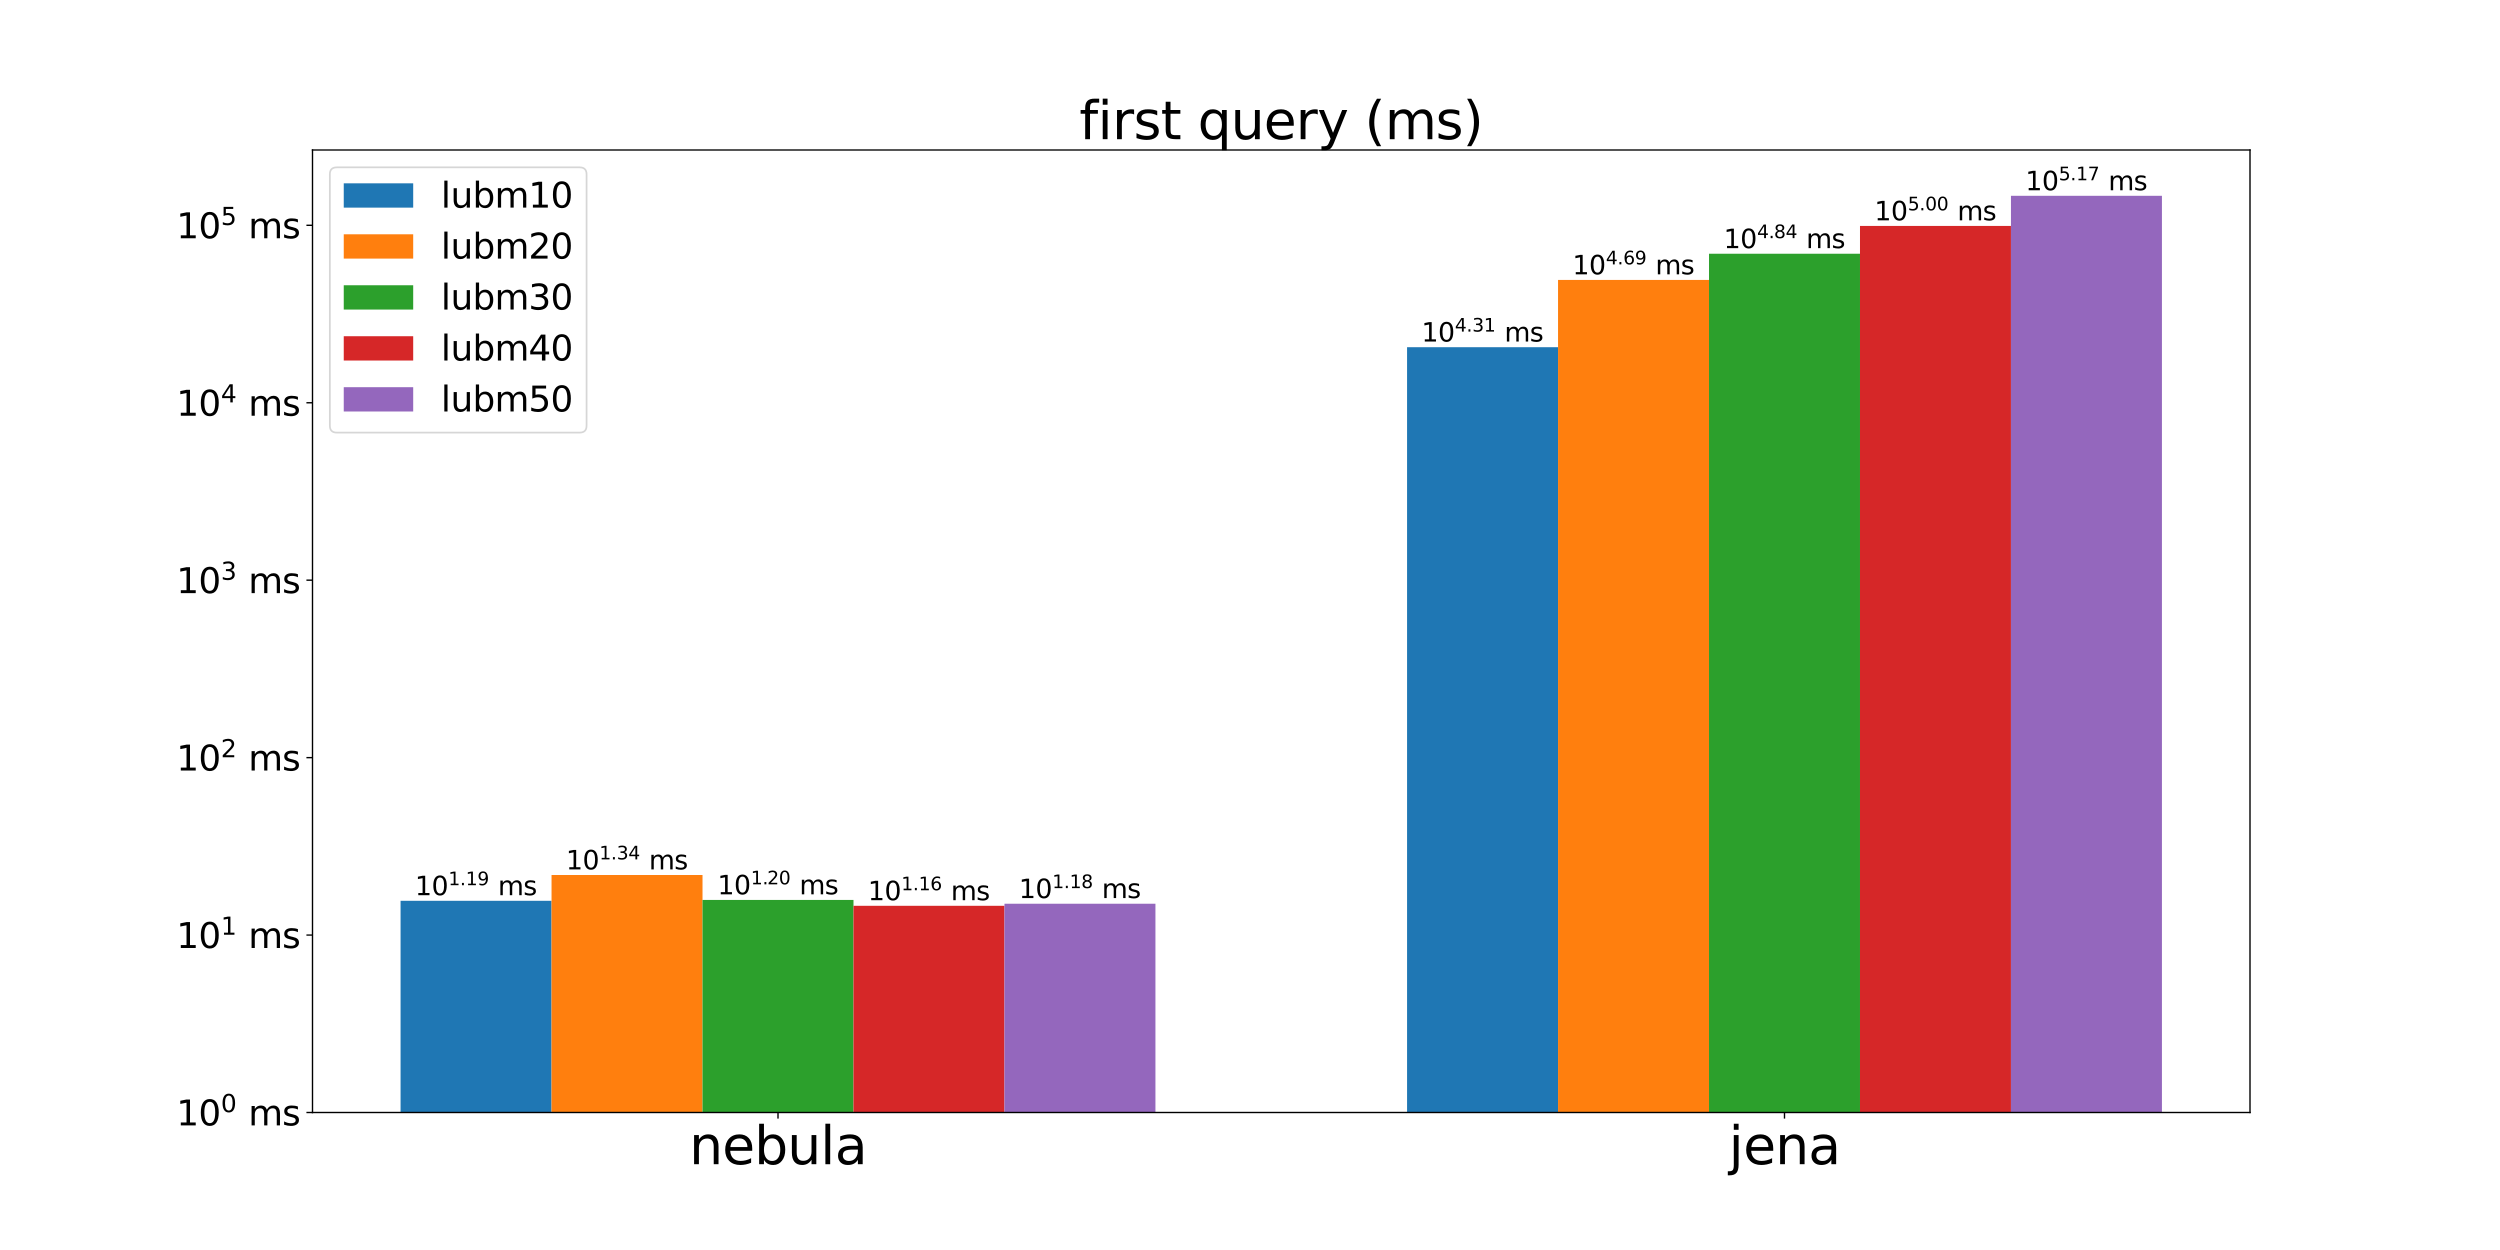 <?xml version="1.0" encoding="utf-8" standalone="no"?>
<!DOCTYPE svg PUBLIC "-//W3C//DTD SVG 1.1//EN"
  "http://www.w3.org/Graphics/SVG/1.1/DTD/svg11.dtd">
<svg height="720pt" version="1.1" viewBox="0 0 1440 720" width="1440pt" xmlns="http://www.w3.org/2000/svg" xmlns:xlink="http://www.w3.org/1999/xlink">
 <defs>
  <style type="text/css">*{stroke-linecap:butt;stroke-linejoin:round;}</style>
 </defs>
 <g id="figure_1">
  <g id="patch_1">
   <path d="M 0 720 
L 1440 720 
L 1440 0 
L 0 0 
z
" style="fill:#ffffff;"/>
  </g>
  <g id="axes_1">
   <g id="patch_2">
    <path d="M 180 640.8 
L 1296 640.8 
L 1296 86.4 
L 180 86.4 
z
" style="fill:#ffffff;"/>
   </g>
   <g id="patch_3">
    <path clip-path="url(#p6ea7d5cb6c)" d="M 230.727 640.8 
L 317.688 640.8 
L 317.688 518.868 
L 230.727 518.868 
z
" style="fill:#1f77b4;"/>
   </g>
   <g id="patch_4">
    <path clip-path="url(#p6ea7d5cb6c)" d="M 810.468 640.8 
L 897.429 640.8 
L 897.429 199.978 
L 810.468 199.978 
z
" style="fill:#1f77b4;"/>
   </g>
   <g id="patch_5">
    <path clip-path="url(#p6ea7d5cb6c)" d="M 317.688 640.8 
L 404.649 640.8 
L 404.649 504.004 
L 317.688 504.004 
z
" style="fill:#ff7f0e;"/>
   </g>
   <g id="patch_6">
    <path clip-path="url(#p6ea7d5cb6c)" d="M 897.429 640.8 
L 984.39 640.8 
L 984.39 161.254 
L 897.429 161.254 
z
" style="fill:#ff7f0e;"/>
   </g>
   <g id="patch_7">
    <path clip-path="url(#p6ea7d5cb6c)" d="M 404.649 640.8 
L 491.61 640.8 
L 491.61 518.361 
L 404.649 518.361 
z
" style="fill:#2ca02c;"/>
   </g>
   <g id="patch_8">
    <path clip-path="url(#p6ea7d5cb6c)" d="M 984.39 640.8 
L 1071.351 640.8 
L 1071.351 146.16 
L 984.39 146.16 
z
" style="fill:#2ca02c;"/>
   </g>
   <g id="patch_9">
    <path clip-path="url(#p6ea7d5cb6c)" d="M 491.61 640.8 
L 578.571 640.8 
L 578.571 521.757 
L 491.61 521.757 
z
" style="fill:#d62728;"/>
   </g>
   <g id="patch_10">
    <path clip-path="url(#p6ea7d5cb6c)" d="M 1071.351 640.8 
L 1158.312 640.8 
L 1158.312 130.138 
L 1071.351 130.138 
z
" style="fill:#d62728;"/>
   </g>
   <g id="patch_11">
    <path clip-path="url(#p6ea7d5cb6c)" d="M 578.571 640.8 
L 665.532 640.8 
L 665.532 520.532 
L 578.571 520.532 
z
" style="fill:#9467bd;"/>
   </g>
   <g id="patch_12">
    <path clip-path="url(#p6ea7d5cb6c)" d="M 1158.312 640.8 
L 1245.273 640.8 
L 1245.273 112.8 
L 1158.312 112.8 
z
" style="fill:#9467bd;"/>
   </g>
   <g id="matplotlib.axis_1">
    <g id="xtick_1">
     <g id="line2d_1">
      <defs>
       <path d="M 0 0 
L 0 3.5 
" id="ma3b8f33931" style="stroke:#000000;stroke-width:0.8;"/>
      </defs>
      <g>
       <use style="stroke:#000000;stroke-width:0.8;" x="448.13" xlink:href="#ma3b8f33931" y="640.8"/>
      </g>
     </g>
     <g id="text_1">
      <!-- nebula -->
      <g transform="translate(397.006 670.595)scale(0.3 -0.3)">
       <defs>
        <path d="M 3513 2113 
L 3513 0 
L 2938 0 
L 2938 2094 
Q 2938 2591 2744 2837 
Q 2550 3084 2163 3084 
Q 1697 3084 1428 2787 
Q 1159 2491 1159 1978 
L 1159 0 
L 581 0 
L 581 3500 
L 1159 3500 
L 1159 2956 
Q 1366 3272 1645 3428 
Q 1925 3584 2291 3584 
Q 2894 3584 3203 3211 
Q 3513 2838 3513 2113 
z
" id="DejaVuSans-6e" transform="scale(0.016)"/>
        <path d="M 3597 1894 
L 3597 1613 
L 953 1613 
Q 991 1019 1311 708 
Q 1631 397 2203 397 
Q 2534 397 2845 478 
Q 3156 559 3463 722 
L 3463 178 
Q 3153 47 2828 -22 
Q 2503 -91 2169 -91 
Q 1331 -91 842 396 
Q 353 884 353 1716 
Q 353 2575 817 3079 
Q 1281 3584 2069 3584 
Q 2775 3584 3186 3129 
Q 3597 2675 3597 1894 
z
M 3022 2063 
Q 3016 2534 2758 2815 
Q 2500 3097 2075 3097 
Q 1594 3097 1305 2825 
Q 1016 2553 972 2059 
L 3022 2063 
z
" id="DejaVuSans-65" transform="scale(0.016)"/>
        <path d="M 3116 1747 
Q 3116 2381 2855 2742 
Q 2594 3103 2138 3103 
Q 1681 3103 1420 2742 
Q 1159 2381 1159 1747 
Q 1159 1113 1420 752 
Q 1681 391 2138 391 
Q 2594 391 2855 752 
Q 3116 1113 3116 1747 
z
M 1159 2969 
Q 1341 3281 1617 3432 
Q 1894 3584 2278 3584 
Q 2916 3584 3314 3078 
Q 3713 2572 3713 1747 
Q 3713 922 3314 415 
Q 2916 -91 2278 -91 
Q 1894 -91 1617 61 
Q 1341 213 1159 525 
L 1159 0 
L 581 0 
L 581 4863 
L 1159 4863 
L 1159 2969 
z
" id="DejaVuSans-62" transform="scale(0.016)"/>
        <path d="M 544 1381 
L 544 3500 
L 1119 3500 
L 1119 1403 
Q 1119 906 1312 657 
Q 1506 409 1894 409 
Q 2359 409 2629 706 
Q 2900 1003 2900 1516 
L 2900 3500 
L 3475 3500 
L 3475 0 
L 2900 0 
L 2900 538 
Q 2691 219 2414 64 
Q 2138 -91 1772 -91 
Q 1169 -91 856 284 
Q 544 659 544 1381 
z
M 1991 3584 
L 1991 3584 
z
" id="DejaVuSans-75" transform="scale(0.016)"/>
        <path d="M 603 4863 
L 1178 4863 
L 1178 0 
L 603 0 
L 603 4863 
z
" id="DejaVuSans-6c" transform="scale(0.016)"/>
        <path d="M 2194 1759 
Q 1497 1759 1228 1600 
Q 959 1441 959 1056 
Q 959 750 1161 570 
Q 1363 391 1709 391 
Q 2188 391 2477 730 
Q 2766 1069 2766 1631 
L 2766 1759 
L 2194 1759 
z
M 3341 1997 
L 3341 0 
L 2766 0 
L 2766 531 
Q 2569 213 2275 61 
Q 1981 -91 1556 -91 
Q 1019 -91 701 211 
Q 384 513 384 1019 
Q 384 1609 779 1909 
Q 1175 2209 1959 2209 
L 2766 2209 
L 2766 2266 
Q 2766 2663 2505 2880 
Q 2244 3097 1772 3097 
Q 1472 3097 1187 3025 
Q 903 2953 641 2809 
L 641 3341 
Q 956 3463 1253 3523 
Q 1550 3584 1831 3584 
Q 2591 3584 2966 3190 
Q 3341 2797 3341 1997 
z
" id="DejaVuSans-61" transform="scale(0.016)"/>
       </defs>
       <use xlink:href="#DejaVuSans-6e"/>
       <use x="63.379" xlink:href="#DejaVuSans-65"/>
       <use x="124.902" xlink:href="#DejaVuSans-62"/>
       <use x="188.379" xlink:href="#DejaVuSans-75"/>
       <use x="251.758" xlink:href="#DejaVuSans-6c"/>
       <use x="279.541" xlink:href="#DejaVuSans-61"/>
      </g>
     </g>
    </g>
    <g id="xtick_2">
     <g id="line2d_2">
      <g>
       <use style="stroke:#000000;stroke-width:0.8;" x="1027.87" xlink:href="#ma3b8f33931" y="640.8"/>
      </g>
     </g>
     <g id="text_2">
      <!-- jena -->
      <g transform="translate(995.775 670.595)scale(0.3 -0.3)">
       <defs>
        <path d="M 603 3500 
L 1178 3500 
L 1178 -63 
Q 1178 -731 923 -1031 
Q 669 -1331 103 -1331 
L -116 -1331 
L -116 -844 
L 38 -844 
Q 366 -844 484 -692 
Q 603 -541 603 -63 
L 603 3500 
z
M 603 4863 
L 1178 4863 
L 1178 4134 
L 603 4134 
L 603 4863 
z
" id="DejaVuSans-6a" transform="scale(0.016)"/>
       </defs>
       <use xlink:href="#DejaVuSans-6a"/>
       <use x="27.783" xlink:href="#DejaVuSans-65"/>
       <use x="89.307" xlink:href="#DejaVuSans-6e"/>
       <use x="152.686" xlink:href="#DejaVuSans-61"/>
      </g>
     </g>
    </g>
   </g>
   <g id="matplotlib.axis_2">
    <g id="ytick_1">
     <g id="line2d_3">
      <defs>
       <path d="M 0 0 
L -3.5 0 
" id="m9e92700572" style="stroke:#000000;stroke-width:0.8;"/>
      </defs>
      <g>
       <use style="stroke:#000000;stroke-width:0.8;" x="180" xlink:href="#m9e92700572" y="640.8"/>
      </g>
     </g>
     <g id="text_3">
      <!-- $10^{0}$ ms -->
      <g transform="translate(101.6 648.398)scale(0.2 -0.2)">
       <defs>
        <path d="M 794 531 
L 1825 531 
L 1825 4091 
L 703 3866 
L 703 4441 
L 1819 4666 
L 2450 4666 
L 2450 531 
L 3481 531 
L 3481 0 
L 794 0 
L 794 531 
z
" id="DejaVuSans-31" transform="scale(0.016)"/>
        <path d="M 2034 4250 
Q 1547 4250 1301 3770 
Q 1056 3291 1056 2328 
Q 1056 1369 1301 889 
Q 1547 409 2034 409 
Q 2525 409 2770 889 
Q 3016 1369 3016 2328 
Q 3016 3291 2770 3770 
Q 2525 4250 2034 4250 
z
M 2034 4750 
Q 2819 4750 3233 4129 
Q 3647 3509 3647 2328 
Q 3647 1150 3233 529 
Q 2819 -91 2034 -91 
Q 1250 -91 836 529 
Q 422 1150 422 2328 
Q 422 3509 836 4129 
Q 1250 4750 2034 4750 
z
" id="DejaVuSans-30" transform="scale(0.016)"/>
        <path id="DejaVuSans-20" transform="scale(0.016)"/>
        <path d="M 3328 2828 
Q 3544 3216 3844 3400 
Q 4144 3584 4550 3584 
Q 5097 3584 5394 3201 
Q 5691 2819 5691 2113 
L 5691 0 
L 5113 0 
L 5113 2094 
Q 5113 2597 4934 2840 
Q 4756 3084 4391 3084 
Q 3944 3084 3684 2787 
Q 3425 2491 3425 1978 
L 3425 0 
L 2847 0 
L 2847 2094 
Q 2847 2600 2669 2842 
Q 2491 3084 2119 3084 
Q 1678 3084 1418 2786 
Q 1159 2488 1159 1978 
L 1159 0 
L 581 0 
L 581 3500 
L 1159 3500 
L 1159 2956 
Q 1356 3278 1631 3431 
Q 1906 3584 2284 3584 
Q 2666 3584 2933 3390 
Q 3200 3197 3328 2828 
z
" id="DejaVuSans-6d" transform="scale(0.016)"/>
        <path d="M 2834 3397 
L 2834 2853 
Q 2591 2978 2328 3040 
Q 2066 3103 1784 3103 
Q 1356 3103 1142 2972 
Q 928 2841 928 2578 
Q 928 2378 1081 2264 
Q 1234 2150 1697 2047 
L 1894 2003 
Q 2506 1872 2764 1633 
Q 3022 1394 3022 966 
Q 3022 478 2636 193 
Q 2250 -91 1575 -91 
Q 1294 -91 989 -36 
Q 684 19 347 128 
L 347 722 
Q 666 556 975 473 
Q 1284 391 1588 391 
Q 1994 391 2212 530 
Q 2431 669 2431 922 
Q 2431 1156 2273 1281 
Q 2116 1406 1581 1522 
L 1381 1569 
Q 847 1681 609 1914 
Q 372 2147 372 2553 
Q 372 3047 722 3315 
Q 1072 3584 1716 3584 
Q 2034 3584 2315 3537 
Q 2597 3491 2834 3397 
z
" id="DejaVuSans-73" transform="scale(0.016)"/>
       </defs>
       <use transform="translate(0 0.766)" xlink:href="#DejaVuSans-31"/>
       <use transform="translate(63.623 0.766)" xlink:href="#DejaVuSans-30"/>
       <use transform="translate(128.203 39.047)scale(0.7)" xlink:href="#DejaVuSans-30"/>
       <use transform="translate(175.474 0.766)" xlink:href="#DejaVuSans-20"/>
       <use transform="translate(207.261 0.766)" xlink:href="#DejaVuSans-6d"/>
       <use transform="translate(304.673 0.766)" xlink:href="#DejaVuSans-73"/>
      </g>
     </g>
    </g>
    <g id="ytick_2">
     <g id="line2d_4">
      <g>
       <use style="stroke:#000000;stroke-width:0.8;" x="180" xlink:href="#m9e92700572" y="538.597"/>
      </g>
     </g>
     <g id="text_4">
      <!-- $10^{1}$ ms -->
      <g transform="translate(101.6 546.196)scale(0.2 -0.2)">
       <use transform="translate(0 0.684)" xlink:href="#DejaVuSans-31"/>
       <use transform="translate(63.623 0.684)" xlink:href="#DejaVuSans-30"/>
       <use transform="translate(128.203 38.966)scale(0.7)" xlink:href="#DejaVuSans-31"/>
       <use transform="translate(175.474 0.684)" xlink:href="#DejaVuSans-20"/>
       <use transform="translate(207.261 0.684)" xlink:href="#DejaVuSans-6d"/>
       <use transform="translate(304.673 0.684)" xlink:href="#DejaVuSans-73"/>
      </g>
     </g>
    </g>
    <g id="ytick_3">
     <g id="line2d_5">
      <g>
       <use style="stroke:#000000;stroke-width:0.8;" x="180" xlink:href="#m9e92700572" y="436.394"/>
      </g>
     </g>
     <g id="text_5">
      <!-- $10^{2}$ ms -->
      <g transform="translate(101.6 443.993)scale(0.2 -0.2)">
       <defs>
        <path d="M 1228 531 
L 3431 531 
L 3431 0 
L 469 0 
L 469 531 
Q 828 903 1448 1529 
Q 2069 2156 2228 2338 
Q 2531 2678 2651 2914 
Q 2772 3150 2772 3378 
Q 2772 3750 2511 3984 
Q 2250 4219 1831 4219 
Q 1534 4219 1204 4116 
Q 875 4013 500 3803 
L 500 4441 
Q 881 4594 1212 4672 
Q 1544 4750 1819 4750 
Q 2544 4750 2975 4387 
Q 3406 4025 3406 3419 
Q 3406 3131 3298 2873 
Q 3191 2616 2906 2266 
Q 2828 2175 2409 1742 
Q 1991 1309 1228 531 
z
" id="DejaVuSans-32" transform="scale(0.016)"/>
       </defs>
       <use transform="translate(0 0.766)" xlink:href="#DejaVuSans-31"/>
       <use transform="translate(63.623 0.766)" xlink:href="#DejaVuSans-30"/>
       <use transform="translate(128.203 39.047)scale(0.7)" xlink:href="#DejaVuSans-32"/>
       <use transform="translate(175.474 0.766)" xlink:href="#DejaVuSans-20"/>
       <use transform="translate(207.261 0.766)" xlink:href="#DejaVuSans-6d"/>
       <use transform="translate(304.673 0.766)" xlink:href="#DejaVuSans-73"/>
      </g>
     </g>
    </g>
    <g id="ytick_4">
     <g id="line2d_6">
      <g>
       <use style="stroke:#000000;stroke-width:0.8;" x="180" xlink:href="#m9e92700572" y="334.191"/>
      </g>
     </g>
     <g id="text_6">
      <!-- $10^{3}$ ms -->
      <g transform="translate(101.6 341.79)scale(0.2 -0.2)">
       <defs>
        <path d="M 2597 2516 
Q 3050 2419 3304 2112 
Q 3559 1806 3559 1356 
Q 3559 666 3084 287 
Q 2609 -91 1734 -91 
Q 1441 -91 1130 -33 
Q 819 25 488 141 
L 488 750 
Q 750 597 1062 519 
Q 1375 441 1716 441 
Q 2309 441 2620 675 
Q 2931 909 2931 1356 
Q 2931 1769 2642 2001 
Q 2353 2234 1838 2234 
L 1294 2234 
L 1294 2753 
L 1863 2753 
Q 2328 2753 2575 2939 
Q 2822 3125 2822 3475 
Q 2822 3834 2567 4026 
Q 2313 4219 1838 4219 
Q 1578 4219 1281 4162 
Q 984 4106 628 3988 
L 628 4550 
Q 988 4650 1302 4700 
Q 1616 4750 1894 4750 
Q 2613 4750 3031 4423 
Q 3450 4097 3450 3541 
Q 3450 3153 3228 2886 
Q 3006 2619 2597 2516 
z
" id="DejaVuSans-33" transform="scale(0.016)"/>
       </defs>
       <use transform="translate(0 0.766)" xlink:href="#DejaVuSans-31"/>
       <use transform="translate(63.623 0.766)" xlink:href="#DejaVuSans-30"/>
       <use transform="translate(128.203 39.047)scale(0.7)" xlink:href="#DejaVuSans-33"/>
       <use transform="translate(175.474 0.766)" xlink:href="#DejaVuSans-20"/>
       <use transform="translate(207.261 0.766)" xlink:href="#DejaVuSans-6d"/>
       <use transform="translate(304.673 0.766)" xlink:href="#DejaVuSans-73"/>
      </g>
     </g>
    </g>
    <g id="ytick_5">
     <g id="line2d_7">
      <g>
       <use style="stroke:#000000;stroke-width:0.8;" x="180" xlink:href="#m9e92700572" y="231.988"/>
      </g>
     </g>
     <g id="text_7">
      <!-- $10^{4}$ ms -->
      <g transform="translate(101.6 239.587)scale(0.2 -0.2)">
       <defs>
        <path d="M 2419 4116 
L 825 1625 
L 2419 1625 
L 2419 4116 
z
M 2253 4666 
L 3047 4666 
L 3047 1625 
L 3713 1625 
L 3713 1100 
L 3047 1100 
L 3047 0 
L 2419 0 
L 2419 1100 
L 313 1100 
L 313 1709 
L 2253 4666 
z
" id="DejaVuSans-34" transform="scale(0.016)"/>
       </defs>
       <use transform="translate(0 0.684)" xlink:href="#DejaVuSans-31"/>
       <use transform="translate(63.623 0.684)" xlink:href="#DejaVuSans-30"/>
       <use transform="translate(128.203 38.966)scale(0.7)" xlink:href="#DejaVuSans-34"/>
       <use transform="translate(175.474 0.684)" xlink:href="#DejaVuSans-20"/>
       <use transform="translate(207.261 0.684)" xlink:href="#DejaVuSans-6d"/>
       <use transform="translate(304.673 0.684)" xlink:href="#DejaVuSans-73"/>
      </g>
     </g>
    </g>
    <g id="ytick_6">
     <g id="line2d_8">
      <g>
       <use style="stroke:#000000;stroke-width:0.8;" x="180" xlink:href="#m9e92700572" y="129.786"/>
      </g>
     </g>
     <g id="text_8">
      <!-- $10^{5}$ ms -->
      <g transform="translate(101.6 137.384)scale(0.2 -0.2)">
       <defs>
        <path d="M 691 4666 
L 3169 4666 
L 3169 4134 
L 1269 4134 
L 1269 2991 
Q 1406 3038 1543 3061 
Q 1681 3084 1819 3084 
Q 2600 3084 3056 2656 
Q 3513 2228 3513 1497 
Q 3513 744 3044 326 
Q 2575 -91 1722 -91 
Q 1428 -91 1123 -41 
Q 819 9 494 109 
L 494 744 
Q 775 591 1075 516 
Q 1375 441 1709 441 
Q 2250 441 2565 725 
Q 2881 1009 2881 1497 
Q 2881 1984 2565 2268 
Q 2250 2553 1709 2553 
Q 1456 2553 1204 2497 
Q 953 2441 691 2322 
L 691 4666 
z
" id="DejaVuSans-35" transform="scale(0.016)"/>
       </defs>
       <use transform="translate(0 0.684)" xlink:href="#DejaVuSans-31"/>
       <use transform="translate(63.623 0.684)" xlink:href="#DejaVuSans-30"/>
       <use transform="translate(128.203 38.966)scale(0.7)" xlink:href="#DejaVuSans-35"/>
       <use transform="translate(175.474 0.684)" xlink:href="#DejaVuSans-20"/>
       <use transform="translate(207.261 0.684)" xlink:href="#DejaVuSans-6d"/>
       <use transform="translate(304.673 0.684)" xlink:href="#DejaVuSans-73"/>
      </g>
     </g>
    </g>
   </g>
   <g id="patch_13">
    <path d="M 180 640.8 
L 180 86.4 
" style="fill:none;stroke:#000000;stroke-linecap:square;stroke-linejoin:miter;stroke-width:0.8;"/>
   </g>
   <g id="patch_14">
    <path d="M 1296 640.8 
L 1296 86.4 
" style="fill:none;stroke:#000000;stroke-linecap:square;stroke-linejoin:miter;stroke-width:0.8;"/>
   </g>
   <g id="patch_15">
    <path d="M 180 640.8 
L 1296 640.8 
" style="fill:none;stroke:#000000;stroke-linecap:square;stroke-linejoin:miter;stroke-width:0.8;"/>
   </g>
   <g id="patch_16">
    <path d="M 180 86.4 
L 1296 86.4 
" style="fill:none;stroke:#000000;stroke-linecap:square;stroke-linejoin:miter;stroke-width:0.8;"/>
   </g>
   <g id="text_9">
    <!-- $10^{1.19}$ ms -->
    <g transform="translate(239.033 515.748)scale(0.15 -0.15)">
     <defs>
      <path d="M 684 794 
L 1344 794 
L 1344 0 
L 684 0 
L 684 794 
z
" id="DejaVuSans-2e" transform="scale(0.016)"/>
      <path d="M 703 97 
L 703 672 
Q 941 559 1184 500 
Q 1428 441 1663 441 
Q 2288 441 2617 861 
Q 2947 1281 2994 2138 
Q 2813 1869 2534 1725 
Q 2256 1581 1919 1581 
Q 1219 1581 811 2004 
Q 403 2428 403 3163 
Q 403 3881 828 4315 
Q 1253 4750 1959 4750 
Q 2769 4750 3195 4129 
Q 3622 3509 3622 2328 
Q 3622 1225 3098 567 
Q 2575 -91 1691 -91 
Q 1453 -91 1209 -44 
Q 966 3 703 97 
z
M 1959 2075 
Q 2384 2075 2632 2365 
Q 2881 2656 2881 3163 
Q 2881 3666 2632 3958 
Q 2384 4250 1959 4250 
Q 1534 4250 1286 3958 
Q 1038 3666 1038 3163 
Q 1038 2656 1286 2365 
Q 1534 2075 1959 2075 
z
" id="DejaVuSans-39" transform="scale(0.016)"/>
     </defs>
     <use transform="translate(0 0.766)" xlink:href="#DejaVuSans-31"/>
     <use transform="translate(63.623 0.766)" xlink:href="#DejaVuSans-30"/>
     <use transform="translate(128.203 39.047)scale(0.7)" xlink:href="#DejaVuSans-31"/>
     <use transform="translate(172.739 39.047)scale(0.7)" xlink:href="#DejaVuSans-2e"/>
     <use transform="translate(194.99 39.047)scale(0.7)" xlink:href="#DejaVuSans-31"/>
     <use transform="translate(239.526 39.047)scale(0.7)" xlink:href="#DejaVuSans-39"/>
     <use transform="translate(286.797 0.766)" xlink:href="#DejaVuSans-20"/>
     <use transform="translate(318.584 0.766)" xlink:href="#DejaVuSans-6d"/>
     <use transform="translate(415.996 0.766)" xlink:href="#DejaVuSans-73"/>
    </g>
   </g>
   <g id="text_10">
    <!-- $10^{4.31}$ ms -->
    <g transform="translate(818.773 196.858)scale(0.15 -0.15)">
     <use transform="translate(0 0.766)" xlink:href="#DejaVuSans-31"/>
     <use transform="translate(63.623 0.766)" xlink:href="#DejaVuSans-30"/>
     <use transform="translate(128.203 39.047)scale(0.7)" xlink:href="#DejaVuSans-34"/>
     <use transform="translate(172.739 39.047)scale(0.7)" xlink:href="#DejaVuSans-2e"/>
     <use transform="translate(194.99 39.047)scale(0.7)" xlink:href="#DejaVuSans-33"/>
     <use transform="translate(239.526 39.047)scale(0.7)" xlink:href="#DejaVuSans-31"/>
     <use transform="translate(286.797 0.766)" xlink:href="#DejaVuSans-20"/>
     <use transform="translate(318.584 0.766)" xlink:href="#DejaVuSans-6d"/>
     <use transform="translate(415.996 0.766)" xlink:href="#DejaVuSans-73"/>
    </g>
   </g>
   <g id="text_11">
    <!-- $10^{1.34}$ ms -->
    <g transform="translate(325.994 500.884)scale(0.15 -0.15)">
     <use transform="translate(0 0.766)" xlink:href="#DejaVuSans-31"/>
     <use transform="translate(63.623 0.766)" xlink:href="#DejaVuSans-30"/>
     <use transform="translate(128.203 39.047)scale(0.7)" xlink:href="#DejaVuSans-31"/>
     <use transform="translate(172.739 39.047)scale(0.7)" xlink:href="#DejaVuSans-2e"/>
     <use transform="translate(194.99 39.047)scale(0.7)" xlink:href="#DejaVuSans-33"/>
     <use transform="translate(239.526 39.047)scale(0.7)" xlink:href="#DejaVuSans-34"/>
     <use transform="translate(286.797 0.766)" xlink:href="#DejaVuSans-20"/>
     <use transform="translate(318.584 0.766)" xlink:href="#DejaVuSans-6d"/>
     <use transform="translate(415.996 0.766)" xlink:href="#DejaVuSans-73"/>
    </g>
   </g>
   <g id="text_12">
    <!-- $10^{4.69}$ ms -->
    <g transform="translate(905.734 158.134)scale(0.15 -0.15)">
     <defs>
      <path d="M 2113 2584 
Q 1688 2584 1439 2293 
Q 1191 2003 1191 1497 
Q 1191 994 1439 701 
Q 1688 409 2113 409 
Q 2538 409 2786 701 
Q 3034 994 3034 1497 
Q 3034 2003 2786 2293 
Q 2538 2584 2113 2584 
z
M 3366 4563 
L 3366 3988 
Q 3128 4100 2886 4159 
Q 2644 4219 2406 4219 
Q 1781 4219 1451 3797 
Q 1122 3375 1075 2522 
Q 1259 2794 1537 2939 
Q 1816 3084 2150 3084 
Q 2853 3084 3261 2657 
Q 3669 2231 3669 1497 
Q 3669 778 3244 343 
Q 2819 -91 2113 -91 
Q 1303 -91 875 529 
Q 447 1150 447 2328 
Q 447 3434 972 4092 
Q 1497 4750 2381 4750 
Q 2619 4750 2861 4703 
Q 3103 4656 3366 4563 
z
" id="DejaVuSans-36" transform="scale(0.016)"/>
     </defs>
     <use transform="translate(0 0.766)" xlink:href="#DejaVuSans-31"/>
     <use transform="translate(63.623 0.766)" xlink:href="#DejaVuSans-30"/>
     <use transform="translate(128.203 39.047)scale(0.7)" xlink:href="#DejaVuSans-34"/>
     <use transform="translate(172.739 39.047)scale(0.7)" xlink:href="#DejaVuSans-2e"/>
     <use transform="translate(194.99 39.047)scale(0.7)" xlink:href="#DejaVuSans-36"/>
     <use transform="translate(239.526 39.047)scale(0.7)" xlink:href="#DejaVuSans-39"/>
     <use transform="translate(286.797 0.766)" xlink:href="#DejaVuSans-20"/>
     <use transform="translate(318.584 0.766)" xlink:href="#DejaVuSans-6d"/>
     <use transform="translate(415.996 0.766)" xlink:href="#DejaVuSans-73"/>
    </g>
   </g>
   <g id="text_13">
    <!-- $10^{1.20}$ ms -->
    <g transform="translate(413.255 515.242)scale(0.15 -0.15)">
     <use transform="translate(0 0.766)" xlink:href="#DejaVuSans-31"/>
     <use transform="translate(63.623 0.766)" xlink:href="#DejaVuSans-30"/>
     <use transform="translate(128.203 39.047)scale(0.7)" xlink:href="#DejaVuSans-31"/>
     <use transform="translate(172.739 39.047)scale(0.7)" xlink:href="#DejaVuSans-2e"/>
     <use transform="translate(191.14 39.047)scale(0.7)" xlink:href="#DejaVuSans-32"/>
     <use transform="translate(235.676 39.047)scale(0.7)" xlink:href="#DejaVuSans-30"/>
     <use transform="translate(282.947 0.766)" xlink:href="#DejaVuSans-20"/>
     <use transform="translate(314.734 0.766)" xlink:href="#DejaVuSans-6d"/>
     <use transform="translate(412.146 0.766)" xlink:href="#DejaVuSans-73"/>
    </g>
   </g>
   <g id="text_14">
    <!-- $10^{4.84}$ ms -->
    <g transform="translate(992.845 143.04)scale(0.15 -0.15)">
     <defs>
      <path d="M 2034 2216 
Q 1584 2216 1326 1975 
Q 1069 1734 1069 1313 
Q 1069 891 1326 650 
Q 1584 409 2034 409 
Q 2484 409 2743 651 
Q 3003 894 3003 1313 
Q 3003 1734 2745 1975 
Q 2488 2216 2034 2216 
z
M 1403 2484 
Q 997 2584 770 2862 
Q 544 3141 544 3541 
Q 544 4100 942 4425 
Q 1341 4750 2034 4750 
Q 2731 4750 3128 4425 
Q 3525 4100 3525 3541 
Q 3525 3141 3298 2862 
Q 3072 2584 2669 2484 
Q 3125 2378 3379 2068 
Q 3634 1759 3634 1313 
Q 3634 634 3220 271 
Q 2806 -91 2034 -91 
Q 1263 -91 848 271 
Q 434 634 434 1313 
Q 434 1759 690 2068 
Q 947 2378 1403 2484 
z
M 1172 3481 
Q 1172 3119 1398 2916 
Q 1625 2713 2034 2713 
Q 2441 2713 2670 2916 
Q 2900 3119 2900 3481 
Q 2900 3844 2670 4047 
Q 2441 4250 2034 4250 
Q 1625 4250 1398 4047 
Q 1172 3844 1172 3481 
z
" id="DejaVuSans-38" transform="scale(0.016)"/>
     </defs>
     <use transform="translate(0 0.766)" xlink:href="#DejaVuSans-31"/>
     <use transform="translate(63.623 0.766)" xlink:href="#DejaVuSans-30"/>
     <use transform="translate(128.203 39.047)scale(0.7)" xlink:href="#DejaVuSans-34"/>
     <use transform="translate(172.739 39.047)scale(0.7)" xlink:href="#DejaVuSans-2e"/>
     <use transform="translate(193.153 39.047)scale(0.7)" xlink:href="#DejaVuSans-38"/>
     <use transform="translate(237.689 39.047)scale(0.7)" xlink:href="#DejaVuSans-34"/>
     <use transform="translate(284.959 0.766)" xlink:href="#DejaVuSans-20"/>
     <use transform="translate(316.746 0.766)" xlink:href="#DejaVuSans-6d"/>
     <use transform="translate(414.159 0.766)" xlink:href="#DejaVuSans-73"/>
    </g>
   </g>
   <g id="text_15">
    <!-- $10^{1.16}$ ms -->
    <g transform="translate(499.916 518.638)scale(0.15 -0.15)">
     <use transform="translate(0 0.766)" xlink:href="#DejaVuSans-31"/>
     <use transform="translate(63.623 0.766)" xlink:href="#DejaVuSans-30"/>
     <use transform="translate(128.203 39.047)scale(0.7)" xlink:href="#DejaVuSans-31"/>
     <use transform="translate(172.739 39.047)scale(0.7)" xlink:href="#DejaVuSans-2e"/>
     <use transform="translate(194.99 39.047)scale(0.7)" xlink:href="#DejaVuSans-31"/>
     <use transform="translate(239.526 39.047)scale(0.7)" xlink:href="#DejaVuSans-36"/>
     <use transform="translate(286.797 0.766)" xlink:href="#DejaVuSans-20"/>
     <use transform="translate(318.584 0.766)" xlink:href="#DejaVuSans-6d"/>
     <use transform="translate(415.996 0.766)" xlink:href="#DejaVuSans-73"/>
    </g>
   </g>
   <g id="text_16">
    <!-- $10^{5.00}$ ms -->
    <g transform="translate(1079.656 127.018)scale(0.15 -0.15)">
     <use transform="translate(0 0.766)" xlink:href="#DejaVuSans-31"/>
     <use transform="translate(63.623 0.766)" xlink:href="#DejaVuSans-30"/>
     <use transform="translate(128.203 39.047)scale(0.7)" xlink:href="#DejaVuSans-35"/>
     <use transform="translate(172.739 39.047)scale(0.7)" xlink:href="#DejaVuSans-2e"/>
     <use transform="translate(194.99 39.047)scale(0.7)" xlink:href="#DejaVuSans-30"/>
     <use transform="translate(239.526 39.047)scale(0.7)" xlink:href="#DejaVuSans-30"/>
     <use transform="translate(286.797 0.766)" xlink:href="#DejaVuSans-20"/>
     <use transform="translate(318.584 0.766)" xlink:href="#DejaVuSans-6d"/>
     <use transform="translate(415.996 0.766)" xlink:href="#DejaVuSans-73"/>
    </g>
   </g>
   <g id="text_17">
    <!-- $10^{1.18}$ ms -->
    <g transform="translate(586.877 517.413)scale(0.15 -0.15)">
     <use transform="translate(0 0.766)" xlink:href="#DejaVuSans-31"/>
     <use transform="translate(63.623 0.766)" xlink:href="#DejaVuSans-30"/>
     <use transform="translate(128.203 39.047)scale(0.7)" xlink:href="#DejaVuSans-31"/>
     <use transform="translate(172.739 39.047)scale(0.7)" xlink:href="#DejaVuSans-2e"/>
     <use transform="translate(194.99 39.047)scale(0.7)" xlink:href="#DejaVuSans-31"/>
     <use transform="translate(239.526 39.047)scale(0.7)" xlink:href="#DejaVuSans-38"/>
     <use transform="translate(286.797 0.766)" xlink:href="#DejaVuSans-20"/>
     <use transform="translate(318.584 0.766)" xlink:href="#DejaVuSans-6d"/>
     <use transform="translate(415.996 0.766)" xlink:href="#DejaVuSans-73"/>
    </g>
   </g>
   <g id="text_18">
    <!-- $10^{5.17}$ ms -->
    <g transform="translate(1166.617 109.68)scale(0.15 -0.15)">
     <defs>
      <path d="M 525 4666 
L 3525 4666 
L 3525 4397 
L 1831 0 
L 1172 0 
L 2766 4134 
L 525 4134 
L 525 4666 
z
" id="DejaVuSans-37" transform="scale(0.016)"/>
     </defs>
     <use transform="translate(0 0.684)" xlink:href="#DejaVuSans-31"/>
     <use transform="translate(63.623 0.684)" xlink:href="#DejaVuSans-30"/>
     <use transform="translate(128.203 38.966)scale(0.7)" xlink:href="#DejaVuSans-35"/>
     <use transform="translate(172.739 38.966)scale(0.7)" xlink:href="#DejaVuSans-2e"/>
     <use transform="translate(194.99 38.966)scale(0.7)" xlink:href="#DejaVuSans-31"/>
     <use transform="translate(239.526 38.966)scale(0.7)" xlink:href="#DejaVuSans-37"/>
     <use transform="translate(286.797 0.684)" xlink:href="#DejaVuSans-20"/>
     <use transform="translate(318.584 0.684)" xlink:href="#DejaVuSans-6d"/>
     <use transform="translate(415.996 0.684)" xlink:href="#DejaVuSans-73"/>
    </g>
   </g>
   <g id="text_19">
    <!-- first query (ms) -->
    <g transform="translate(621.724 80.161)scale(0.3 -0.3)">
     <defs>
      <path d="M 2375 4863 
L 2375 4384 
L 1825 4384 
Q 1516 4384 1395 4259 
Q 1275 4134 1275 3809 
L 1275 3500 
L 2222 3500 
L 2222 3053 
L 1275 3053 
L 1275 0 
L 697 0 
L 697 3053 
L 147 3053 
L 147 3500 
L 697 3500 
L 697 3744 
Q 697 4328 969 4595 
Q 1241 4863 1831 4863 
L 2375 4863 
z
" id="DejaVuSans-66" transform="scale(0.016)"/>
      <path d="M 603 3500 
L 1178 3500 
L 1178 0 
L 603 0 
L 603 3500 
z
M 603 4863 
L 1178 4863 
L 1178 4134 
L 603 4134 
L 603 4863 
z
" id="DejaVuSans-69" transform="scale(0.016)"/>
      <path d="M 2631 2963 
Q 2534 3019 2420 3045 
Q 2306 3072 2169 3072 
Q 1681 3072 1420 2755 
Q 1159 2438 1159 1844 
L 1159 0 
L 581 0 
L 581 3500 
L 1159 3500 
L 1159 2956 
Q 1341 3275 1631 3429 
Q 1922 3584 2338 3584 
Q 2397 3584 2469 3576 
Q 2541 3569 2628 3553 
L 2631 2963 
z
" id="DejaVuSans-72" transform="scale(0.016)"/>
      <path d="M 1172 4494 
L 1172 3500 
L 2356 3500 
L 2356 3053 
L 1172 3053 
L 1172 1153 
Q 1172 725 1289 603 
Q 1406 481 1766 481 
L 2356 481 
L 2356 0 
L 1766 0 
Q 1100 0 847 248 
Q 594 497 594 1153 
L 594 3053 
L 172 3053 
L 172 3500 
L 594 3500 
L 594 4494 
L 1172 4494 
z
" id="DejaVuSans-74" transform="scale(0.016)"/>
      <path d="M 947 1747 
Q 947 1113 1208 752 
Q 1469 391 1925 391 
Q 2381 391 2643 752 
Q 2906 1113 2906 1747 
Q 2906 2381 2643 2742 
Q 2381 3103 1925 3103 
Q 1469 3103 1208 2742 
Q 947 2381 947 1747 
z
M 2906 525 
Q 2725 213 2448 61 
Q 2172 -91 1784 -91 
Q 1150 -91 751 415 
Q 353 922 353 1747 
Q 353 2572 751 3078 
Q 1150 3584 1784 3584 
Q 2172 3584 2448 3432 
Q 2725 3281 2906 2969 
L 2906 3500 
L 3481 3500 
L 3481 -1331 
L 2906 -1331 
L 2906 525 
z
" id="DejaVuSans-71" transform="scale(0.016)"/>
      <path d="M 2059 -325 
Q 1816 -950 1584 -1140 
Q 1353 -1331 966 -1331 
L 506 -1331 
L 506 -850 
L 844 -850 
Q 1081 -850 1212 -737 
Q 1344 -625 1503 -206 
L 1606 56 
L 191 3500 
L 800 3500 
L 1894 763 
L 2988 3500 
L 3597 3500 
L 2059 -325 
z
" id="DejaVuSans-79" transform="scale(0.016)"/>
      <path d="M 1984 4856 
Q 1566 4138 1362 3434 
Q 1159 2731 1159 2009 
Q 1159 1288 1364 580 
Q 1569 -128 1984 -844 
L 1484 -844 
Q 1016 -109 783 600 
Q 550 1309 550 2009 
Q 550 2706 781 3412 
Q 1013 4119 1484 4856 
L 1984 4856 
z
" id="DejaVuSans-28" transform="scale(0.016)"/>
      <path d="M 513 4856 
L 1013 4856 
Q 1481 4119 1714 3412 
Q 1947 2706 1947 2009 
Q 1947 1309 1714 600 
Q 1481 -109 1013 -844 
L 513 -844 
Q 928 -128 1133 580 
Q 1338 1288 1338 2009 
Q 1338 2731 1133 3434 
Q 928 4138 513 4856 
z
" id="DejaVuSans-29" transform="scale(0.016)"/>
     </defs>
     <use xlink:href="#DejaVuSans-66"/>
     <use x="35.205" xlink:href="#DejaVuSans-69"/>
     <use x="62.988" xlink:href="#DejaVuSans-72"/>
     <use x="104.102" xlink:href="#DejaVuSans-73"/>
     <use x="156.201" xlink:href="#DejaVuSans-74"/>
     <use x="195.41" xlink:href="#DejaVuSans-20"/>
     <use x="227.197" xlink:href="#DejaVuSans-71"/>
     <use x="290.674" xlink:href="#DejaVuSans-75"/>
     <use x="354.053" xlink:href="#DejaVuSans-65"/>
     <use x="415.576" xlink:href="#DejaVuSans-72"/>
     <use x="456.689" xlink:href="#DejaVuSans-79"/>
     <use x="515.869" xlink:href="#DejaVuSans-20"/>
     <use x="547.656" xlink:href="#DejaVuSans-28"/>
     <use x="586.67" xlink:href="#DejaVuSans-6d"/>
     <use x="684.082" xlink:href="#DejaVuSans-73"/>
     <use x="736.182" xlink:href="#DejaVuSans-29"/>
    </g>
   </g>
   <g id="legend_1">
    <g id="patch_17">
     <path d="M 194 249.181 
L 333.859 249.181 
Q 337.859 249.181 337.859 245.181 
L 337.859 100.4 
Q 337.859 96.4 333.859 96.4 
L 194 96.4 
Q 190 96.4 190 100.4 
L 190 245.181 
Q 190 249.181 194 249.181 
z
" style="fill:#ffffff;opacity:0.8;stroke:#cccccc;stroke-linejoin:miter;"/>
    </g>
    <g id="patch_18">
     <path d="M 198 119.597 
L 238 119.597 
L 238 105.597 
L 198 105.597 
z
" style="fill:#1f77b4;"/>
    </g>
    <g id="text_20">
     <!-- lubm10 -->
     <g transform="translate(254 119.597)scale(0.2 -0.2)">
      <use xlink:href="#DejaVuSans-6c"/>
      <use x="27.783" xlink:href="#DejaVuSans-75"/>
      <use x="91.162" xlink:href="#DejaVuSans-62"/>
      <use x="154.639" xlink:href="#DejaVuSans-6d"/>
      <use x="252.051" xlink:href="#DejaVuSans-31"/>
      <use x="315.674" xlink:href="#DejaVuSans-30"/>
     </g>
    </g>
    <g id="patch_19">
     <path d="M 198 148.953 
L 238 148.953 
L 238 134.953 
L 198 134.953 
z
" style="fill:#ff7f0e;"/>
    </g>
    <g id="text_21">
     <!-- lubm20 -->
     <g transform="translate(254 148.953)scale(0.2 -0.2)">
      <use xlink:href="#DejaVuSans-6c"/>
      <use x="27.783" xlink:href="#DejaVuSans-75"/>
      <use x="91.162" xlink:href="#DejaVuSans-62"/>
      <use x="154.639" xlink:href="#DejaVuSans-6d"/>
      <use x="252.051" xlink:href="#DejaVuSans-32"/>
      <use x="315.674" xlink:href="#DejaVuSans-30"/>
     </g>
    </g>
    <g id="patch_20">
     <path d="M 198 178.309 
L 238 178.309 
L 238 164.309 
L 198 164.309 
z
" style="fill:#2ca02c;"/>
    </g>
    <g id="text_22">
     <!-- lubm30 -->
     <g transform="translate(254 178.309)scale(0.2 -0.2)">
      <use xlink:href="#DejaVuSans-6c"/>
      <use x="27.783" xlink:href="#DejaVuSans-75"/>
      <use x="91.162" xlink:href="#DejaVuSans-62"/>
      <use x="154.639" xlink:href="#DejaVuSans-6d"/>
      <use x="252.051" xlink:href="#DejaVuSans-33"/>
      <use x="315.674" xlink:href="#DejaVuSans-30"/>
     </g>
    </g>
    <g id="patch_21">
     <path d="M 198 207.666 
L 238 207.666 
L 238 193.666 
L 198 193.666 
z
" style="fill:#d62728;"/>
    </g>
    <g id="text_23">
     <!-- lubm40 -->
     <g transform="translate(254 207.666)scale(0.2 -0.2)">
      <use xlink:href="#DejaVuSans-6c"/>
      <use x="27.783" xlink:href="#DejaVuSans-75"/>
      <use x="91.162" xlink:href="#DejaVuSans-62"/>
      <use x="154.639" xlink:href="#DejaVuSans-6d"/>
      <use x="252.051" xlink:href="#DejaVuSans-34"/>
      <use x="315.674" xlink:href="#DejaVuSans-30"/>
     </g>
    </g>
    <g id="patch_22">
     <path d="M 198 237.022 
L 238 237.022 
L 238 223.022 
L 198 223.022 
z
" style="fill:#9467bd;"/>
    </g>
    <g id="text_24">
     <!-- lubm50 -->
     <g transform="translate(254 237.022)scale(0.2 -0.2)">
      <use xlink:href="#DejaVuSans-6c"/>
      <use x="27.783" xlink:href="#DejaVuSans-75"/>
      <use x="91.162" xlink:href="#DejaVuSans-62"/>
      <use x="154.639" xlink:href="#DejaVuSans-6d"/>
      <use x="252.051" xlink:href="#DejaVuSans-35"/>
      <use x="315.674" xlink:href="#DejaVuSans-30"/>
     </g>
    </g>
   </g>
  </g>
 </g>
 <defs>
  <clipPath id="p6ea7d5cb6c">
   <rect height="554.4" width="1116" x="180" y="86.4"/>
  </clipPath>
 </defs>
</svg>
